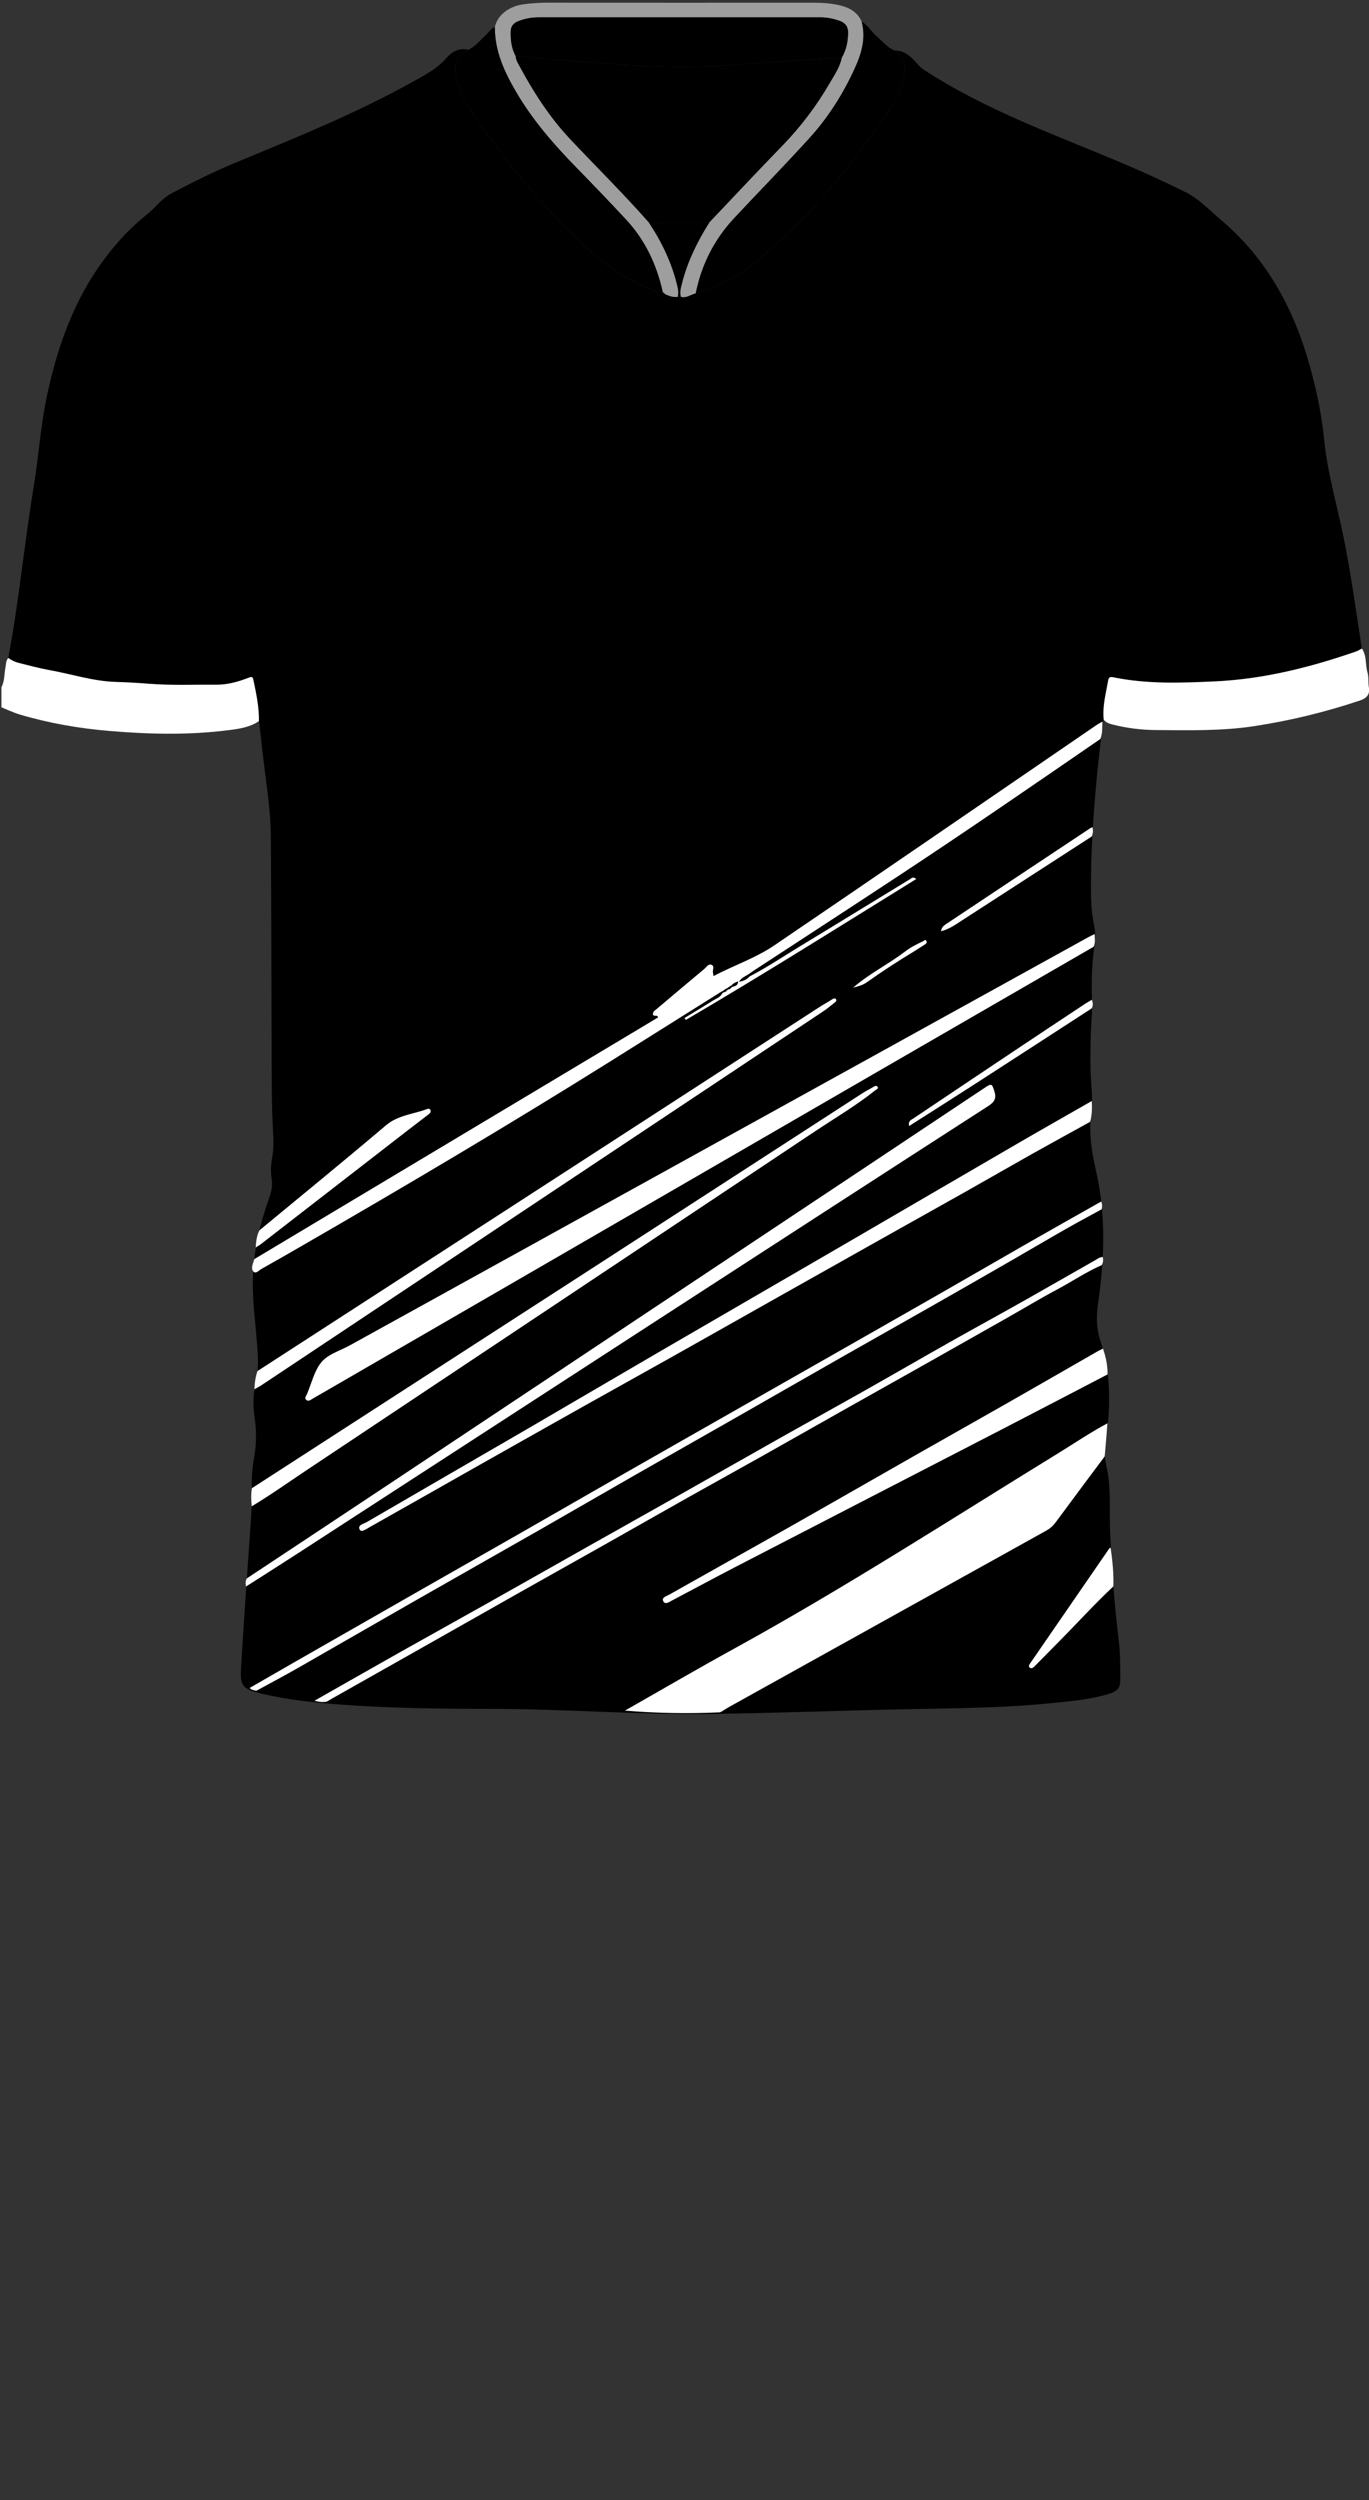 <!--?xml version="1.0" encoding="utf-8"?-->
<!-- Generator: Adobe Illustrator 25.0.1, SVG Export Plug-In . SVG Version: 6.00 Build 0)  -->
<svg version="1.1" id="Camada_1" xmlns="http://www.w3.org/2000/svg" xmlns:xlink="http://www.w3.org/1999/xlink" x="0px" y="0px" viewBox="0 0 229 418" enable-background="new 0 0 229 418" xml:space="preserve">
<rect x="0" y="0" width="229" height="418" fill="#333333" stroke="none"/>
<g onclick="select(this)" class="" id="estampa-primaria" fill="#000000">
	<path d="M43.315,120.566c0.028-2.372-0.459-4.672-0.952-6.973
		c-0.116-0.542-0.39-0.431-0.777-0.281c-1.756,0.682-3.545,1.186-5.463,1.168
		c-3.701-0.035-7.404,0.133-11.103-0.154c-1.87-0.145-3.744-0.262-5.618-0.313
		c-3.825-0.105-7.448-1.321-11.17-1.986c-1.726-0.308-3.425-0.777-5.129-1.2
		c-0.622-0.155-1.198-0.445-1.72-0.826c1.793-9.462,2.678-19.059,4.244-28.556
		c0.844-5.12,1.158-10.317,2.255-15.406c1.768-8.205,4.523-15.979,9.614-22.777
		c2.046-2.732,4.34-5.24,7.021-7.35c1.427-1.124,2.477-2.675,4.111-3.544
		c3.603-1.916,7.258-3.725,11.031-5.283c9.945-4.107,19.921-8.144,29.346-13.389
		c2.01-1.119,4.05-2.145,5.623-3.953c0.887-1.02,2.122-1.837,3.693-1.42
		c-2.011,1.18-2.44,2.206-2.02,4.453c0.428,2.289,1.494,4.265,2.772,6.166
		c5.55,8.251,11.908,15.805,19.189,22.597c3.079,2.872,6.463,5.182,10.378,6.711
		c0.73,0.285,1.405,0.767,2.248,0.693l-0.02-0.018
		c-0.006,0.243,0.173,0.216,0.328,0.224c0.693,0.332,1.4,0.599,2.191,0.479
		c0.168-0.001,0.335-0.001,0.503-0.002c0.937,0.269,1.658-0.397,2.491-0.576
		c0.898-0.331,1.796-0.664,2.695-0.993c5.259-1.924,9.168-5.688,13.116-9.452
		c5.994-5.714,11.023-12.214,15.761-18.954c1.487-2.115,2.772-4.378,3.299-6.987
		c0.372-1.846-0.081-3.155-1.637-4.223c1.69-0.008,2.788,1.032,3.8,2.185
		c0.341,0.388,0.667,0.739,1.116,1.033c10.015,6.549,21.213,10.597,32.155,15.175
		c3.965,1.659,7.881,3.435,11.717,5.339c2.157,1.071,3.91,2.979,5.797,4.566
		c7.744,6.514,12.282,14.984,14.937,24.591c1.098,3.972,1.945,8.002,2.351,12.099
		c0.55,5.555,2.13,10.891,3.243,16.327c1.267,6.183,2.101,12.438,3.068,18.67
		c-0.315,0.167-0.614,0.378-0.946,0.494c-7.649,2.649-15.485,4.625-23.57,5
		c-5.674,0.264-11.418,0.482-17.066-0.685c-0.555-0.115-0.76,0.01-0.861,0.592
		c-0.376,2.157-0.972,4.285-0.728,6.51c-0.44,0.808-0.294,1.71-0.395,2.569
		c-0.99,8.378-1.72,16.775-1.746,25.22c-0.007,2.2,0.068,4.385,0.524,6.555
		c0.401,1.909-0.042,3.825-0.205,5.729c-0.181,2.116-0.247,4.229-0.148,6.347
		c0.101,2.162-0.149,4.311-0.201,6.465c-0.069,2.833-0.122,5.673,0.128,8.508
		c0.148,1.673,0.089,3.351-0.1,5.027c-0.349,3.102,0.198,6.118,0.882,9.133
		c1.645,7.24,1.377,14.523,0.338,21.81c-0.305,2.143-0.371,4.208,0.331,6.356
		c1.774,5.426,1.812,11.006,0.938,16.604c-0.231,1.482-0.244,2.925,0.094,4.392
		c0.873,3.782,0.447,7.641,0.641,11.463c0.302,5.943,0.689,11.882,1.438,17.793
		c0.254,2.008,0.219,4.057,0.255,6.088c0.033,1.824-0.332,2.325-2.082,2.85
		c-3.006,0.902-6.124,1.157-9.225,1.477c-7.687,0.793-15.405,0.865-23.123,1.01
		c-11.235,0.211-22.466,0.652-33.702,0.813
		c-12.478,0.179-24.936-0.847-37.416-0.848
		c-8.398-0.001-16.797-0.1-25.178-0.736c-4.149-0.315-8.285-0.752-12.353-1.672
		c-0.195-0.044-0.391-0.083-0.585-0.133c-3.245-0.839-3.601-1.189-3.404-4.517
		c0.461-7.768,1.009-15.531,1.554-23.294c0.143-2.035,0.277-4.068,0.229-6.108
		c-0.043-1.804,0.034-3.598,0.36-5.374c0.415-2.259,0.456-4.51,0.125-6.792
		c-0.265-1.823-0.32-3.694,0.123-5.489c0.677-2.742,0.402-5.465,0.161-8.211
		c-0.306-3.501-0.732-6.997-0.558-10.527c0.211-4.27,1.214-8.372,2.638-12.376
		c0.383-1.076,0.663-2.099,0.485-3.254c-0.189-1.227-0.153-2.472,0.079-3.701
		c0.307-1.626,0.191-3.248,0.11-4.892c-0.163-3.305-0.182-6.62-0.195-9.93
		c-0.054-12.939-0.043-25.879-0.14-38.818c-0.039-5.124-0.998-10.175-1.512-15.263
		C43.658,123.259,43.476,121.914,43.315,120.566z"></path>
	<path d="M118.646,37.201c-3.37,0.002-6.74,0.005-10.11,0.007
		c-4.226-4.796-8.777-9.285-13.158-13.935c-3.484-3.698-6.182-7.92-8.57-12.365
		c-0.261-0.486-0.541-0.98-0.562-1.559c3.06,0.273,6.117,0.577,9.18,0.813
		c8.353,0.643,16.703,1.424,25.099,0.83c6.766-0.478,13.533-0.93,20.3-1.394
		c-0.311,1.645-1.269,2.992-2.083,4.392c-2.197,3.777-4.815,7.233-7.869,10.376
		C126.755,28.604,122.718,32.919,118.646,37.201z"></path>
</g>
<g onclick="select(this)" class="" id="estampa-secundaria" fill="#ffffff">
	<path d="M184.792,243.487c-2.739,3.674-5.49,7.339-8.205,11.031
		c-0.441,0.6-0.955,1.043-1.594,1.398c-17.697,9.827-35.391,19.66-53.084,29.496
		c-0.413,0.229-0.803,0.499-1.203,0.75c-0-0,0.029-0.015,0.029-0.015
		c-0.107,0.046-0.215,0.092-0.322,0.137c-5.298,0.238-10.591,0.151-15.876-0.29
		c6.053-3.439,12.065-6.952,18.166-10.302
		c18.608-10.217,36.425-21.739,54.495-32.843c2.678-1.646,5.28-3.418,8.063-4.892
		C185.105,239.8,184.948,241.643,184.792,243.487z"></path>
	<path d="M182.937,158.287c-11.93,6.893-23.863,13.781-35.789,20.68
		c-31.597,18.277-63.191,36.56-94.786,54.84c-0.344,0.199-0.729,0.543-1.091,0.279
		c-0.431-0.314-0.042-0.725,0.103-1.069c0.742-1.763,1.187-3.767,2.336-5.209
		c1.127-1.415,3.147-1.96,4.785-2.866c41.176-22.757,82.358-45.502,123.54-68.248
		c0.348-0.192,0.713-0.352,1.07-0.527
		C183.128,156.881,183.253,157.601,182.937,158.287z"></path>
	<path d="M120.596,165.834c-6.275,3.939-12.544,7.888-18.826,11.816
		c-16.722,10.454-33.694,20.492-50.771,30.353
		c-2.419,1.397-4.84,2.791-7.277,4.158c-0.397,0.223-0.848,0.793-1.249,0.497
		c-0.45-0.332-0.316-0.995-0.127-1.527c0.062-0.203,0.127-0.412,0.192-0.62
		c16.626-9.945,33.251-19.892,49.877-29.838c5.485-3.281,10.97-6.563,16.455-9.845
		c0.407-0.244,0.812-0.491,1.208-0.73c-0.097-0.572-0.87,0.013-0.856-0.584
		c0.01-0.404,0.358-0.599,0.63-0.829c2.66-2.24,5.316-4.485,7.985-6.713
		c0.35-0.293,0.655-0.882,1.179-0.667c0.566,0.233,0.149,0.845,0.24,1.278
		c0.031,0.148,0.045,0.3,0.088,0.605c3.43-1.792,7.073-3.023,10.2-5.147
		c17.984-12.212,35.899-24.524,53.84-36.798c0.327-0.224,0.68-0.409,1.021-0.611
		c-0.037,0.977,0.029,1.966-0.329,2.907
		c-11.155,7.672-22.311,15.344-33.616,22.796
		c-8.103,5.341-16.244,10.624-24.367,15.934c-0.333,0.218-0.657,0.451-0.985,0.677
		c-0.549,0.322-1.147,0.583-1.484,1.195c0.696-0.106,1.305-0.363,1.774-0.9
		c2.91-1.496,5.617-3.333,8.41-5.024c6.165-3.732,12.3-7.513,18.457-11.257
		c0.218-0.133,0.482-0.474,0.994,0.006c-12.849,7.945-25.568,15.962-38.544,23.559
		c-0.069-0.11-0.139-0.221-0.208-0.331c1.579-0.962,3.167-1.909,4.731-2.894
		c0.558-0.351,1.255-0.546,1.566-1.221c0.093-0.069,0.187-0.139,0.28-0.208
		c0.198-0.005,0.375-0.046,0.455-0.257c0.092-0.065,0.184-0.129,0.276-0.194
		c0.197-0.018,0.38-0.06,0.467-0.269c0.083-0.056,0.166-0.113,0.249-0.169
		c0.434-0.117,0.909-0.188,0.949-0.916c-0.478,0.171-0.845,0.341-1.119,0.682
		c-0.102,0.056-0.205,0.113-0.307,0.169c-0.14,0.1-0.281,0.201-0.421,0.301
		c-0.103,0.053-0.206,0.107-0.31,0.16c-0.141,0.101-0.283,0.203-0.424,0.304
		C120.798,165.732,120.697,165.783,120.596,165.834z"></path>
	<path d="M41.301,263.881c8.135-5.39,16.277-10.769,24.404-16.171
		c26.545-17.642,53.085-35.292,79.626-52.94
		c6.484-4.312,12.964-8.63,19.445-12.945c1.091-0.726,1.167-0.625,1.554,0.606
		c0.378,1.201,0.036,1.806-1.015,2.483c-17.915,11.542-35.803,23.127-53.688,34.716
		c-20.627,13.365-41.243,26.746-61.868,40.114
		c-2.858,1.852-5.737,3.671-8.606,5.505
		C41.057,264.777,41.034,264.313,41.301,263.881z"></path>
	<path d="M182.363,187.548c-3.239,1.79-6.488,3.564-9.715,5.375
		c-3.563,2-7.101,4.046-10.661,6.052c-4.728,2.664-9.47,5.306-14.202,7.963
		c-5.717,3.21-11.431,6.424-17.144,9.641c-6.023,3.392-12.039,6.796-18.066,10.181
		c-4.872,2.736-9.761,5.442-14.634,8.177c-5.914,3.319-11.822,6.648-17.727,9.984
		c-6.122,3.459-12.233,6.94-18.362,10.386c-0.521,0.293-1.39,0.966-1.676,0.435
		c-0.423-0.785,0.677-0.977,1.198-1.281c9.088-5.289,18.197-10.541,27.288-15.824
		c7.092-4.121,14.158-8.288,21.249-12.411c10.621-6.176,21.258-12.327,31.881-18.5
		c9.453-5.493,18.891-11.01,28.347-16.498c4.148-2.408,8.324-4.77,12.487-7.153
		C182.692,185.245,182.667,186.407,182.363,187.548z"></path>
	<path d="M42.14,248.808c19.162-12.379,38.328-24.752,57.485-37.138
		c14.854-9.605,29.696-19.228,44.547-28.837c0.595-0.385,1.23-0.708,1.845-1.063
		c0.274-0.158,0.62-0.399,0.809-0.017c0.141,0.284-0.252,0.403-0.466,0.574
		c-3.224,2.563-6.773,4.648-10.189,6.926
		c-28.262,18.847-56.543,37.665-84.816,56.496
		c-3.072,2.046-6.081,4.188-9.247,6.09
		C42.013,250.826,41.968,249.816,42.14,248.808z"></path>
	<path d="M185.272,229.784c-5.496,2.859-10.985,5.731-16.49,8.574
		c-15.279,7.892-30.569,15.766-45.845,23.663
		c-3.51,1.815-6.982,3.702-10.481,5.538c-0.466,0.245-1.145,0.775-1.482,0.192
		c-0.392-0.677,0.503-0.88,0.931-1.122c6.661-3.763,13.348-7.477,20.007-11.245
		c7.143-4.042,14.259-8.132,21.392-12.19c5.14-2.924,10.296-5.82,15.434-8.748
		c4.913-2.8,9.812-5.626,14.718-8.437c0.339-0.194,0.695-0.359,1.044-0.538
		C184.987,226.868,185.278,228.299,185.272,229.784z"></path>
	<path d="M43.068,229.225c13.518-8.744,27.038-17.484,40.552-26.234
		c17.872-11.571,35.739-23.151,53.61-34.722c0.617-0.399,1.276-0.732,1.887-1.14
		c0.264-0.176,0.557-0.324,0.729-0.063c0.192,0.291-0.157,0.497-0.362,0.662
		c-0.584,0.469-1.165,0.948-1.788,1.362
		c-31.329,20.848-62.663,41.69-93.998,62.529
		c-0.363,0.242-0.756,0.44-1.135,0.659
		C42.576,231.235,42.738,230.216,43.068,229.225z"></path>
	<path d="M184.295,202.17c-1.989,1.091-3.993,2.155-5.963,3.279
		c-3.101,1.767-6.174,3.583-9.268,5.362c-4.279,2.46-8.562,4.916-12.852,7.356
		c-5.304,3.016-10.623,6.005-15.926,9.023c-5.962,3.394-11.911,6.812-17.87,10.21
		c-5.398,3.078-10.809,6.133-16.203,9.217c-5.36,3.064-10.699,6.164-16.06,9.224
		c-6.98,3.985-13.979,7.935-20.959,11.921c-6.464,3.692-12.906,7.422-19.371,11.111
		c-2.29,1.306-4.623,2.538-6.936,3.803c-0.414-0.069-0.826-0.143-1.138-0.462
		c2.588-1.49,5.172-2.985,7.763-4.468c7.151-4.091,14.303-8.178,21.458-12.262
		c5.401-3.083,10.811-6.15,16.209-9.237c5.871-3.356,11.729-6.734,17.6-10.09
		c5.221-2.985,10.451-5.955,15.677-8.93c6.502-3.701,13.006-7.398,19.507-11.1
		c6.062-3.452,12.125-6.9,18.179-10.365c4.801-2.747,9.583-5.528,14.386-8.272
		c3.882-2.218,7.781-4.405,11.672-6.607
		C184.391,201.3,184.372,201.733,184.295,202.17z"></path>
	<path d="M52.604,284.345c4.822-2.737,9.638-5.486,14.469-8.207
		c4.67-2.63,9.361-5.221,14.033-7.848c5.837-3.282,11.661-6.586,17.495-9.874
		c4.807-2.71,9.624-5.404,14.429-8.117c5.929-3.348,11.844-6.72,17.776-10.063
		c4.663-2.628,9.351-5.211,14.012-7.843c4.729-2.67,9.428-5.391,14.158-8.059
		c4.102-2.314,8.238-4.568,12.341-6.879c3.965-2.234,7.904-4.513,11.865-6.753
		c0.397-0.224,0.774-0.539,1.272-0.547c0.128,0.474,0.084,0.928-0.161,1.358
		c-2.595,1.131-4.936,2.729-7.427,4.054c-2.874,1.529-5.664,3.216-8.498,4.822
		c-4.781,2.709-9.565,5.411-14.353,8.109c-4.011,2.26-8.032,4.504-12.044,6.764
		c-4.794,2.701-9.577,5.422-14.374,8.118c-4.115,2.312-8.251,4.587-12.365,6.9
		c-4.562,2.564-9.106,5.159-13.665,7.729c-4.807,2.71-9.626,5.399-14.432,8.111
		c-5.796,3.27-11.582,6.555-17.375,9.83c-4.725,2.671-9.453,5.335-14.178,8.004
		c-0.305,0.172-0.606,0.353-0.909,0.53
		C53.971,284.633,53.285,284.531,52.604,284.345z"></path>
	<path d="M43.404,205.692c7.053-5.833,14.152-11.612,21.132-17.532
		c2.061-1.748,4.606-1.864,6.921-2.748c0.21-0.08,0.49-0.08,0.569,0.248
		c0.083,0.341-0.163,0.513-0.381,0.682c-1.107,0.855-2.224,1.697-3.33,2.553
		c-8.215,6.362-16.428,12.727-24.645,19.087c-0.282,0.218-0.599,0.393-0.899,0.588
		C42.844,207.581,42.919,206.591,43.404,205.692z"></path>
	<path d="M186.241,265.223c-3.147,2.948-6.04,6.145-9.075,9.203
		c-1.349,1.36-2.687,2.731-4.035,4.092c-0.252,0.254-0.584,0.574-0.906,0.268
		c-0.257-0.243,0.027-0.594,0.204-0.851c4.357-6.332,8.718-12.661,13.083-18.989
		c0.063-0.091,0.178-0.147,0.268-0.22
		C186.078,260.881,186.312,263.042,186.241,265.223z"></path>
	<path d="M182.638,168.573c-6.465,4.188-12.924,8.385-19.397,12.56
		c-3.675,2.371-7.373,4.707-11.165,7.125c-0.211-0.879,0.386-1.047,0.768-1.304
		c5.763-3.87,11.531-7.732,17.305-11.586c3.786-2.527,7.582-5.04,11.378-7.554
		c0.363-0.24,0.749-0.445,1.125-0.666
		C182.806,167.625,182.877,168.1,182.638,168.573z"></path>
	<path d="M182.633,139.842c-7.165,4.632-14.328,9.265-21.495,13.895
		c-1.146,0.74-2.245,1.575-3.722,1.959c0.072-0.741,0.57-1.023,0.989-1.302
		c7.997-5.328,16.004-10.642,24.01-15.956c0.097-0.064,0.222-0.084,0.335-0.126
		C182.874,138.834,182.839,139.345,182.633,139.842z"></path>
	<path d="M142.708,165.124c2.686-2.344,5.86-3.884,8.638-6.004
		c0.943-0.72,1.98-1.26,3.053-1.743c0.181-0.082,0.395-0.406,0.575-0.041
		c0.122,0.247-0.05,0.435-0.28,0.577c-0.643,0.398-1.266,0.829-1.913,1.22
		c-2.66,1.607-5.261,3.305-7.797,5.101
		C144.291,164.725,143.492,164.913,142.708,165.124z"></path>
</g>
<g onclick="select(this)" class="" id="gola-secundaria" fill="#9e9e9e">
	<path d="M116.382,49.048c-0.833,0.179-1.554,0.845-2.492,0.576
		c-0.243-0.81,0.013-1.577,0.21-2.347c0.925-3.624,2.563-6.929,4.546-10.077
		c4.072-4.282,8.109-8.597,12.226-12.834c3.054-3.143,5.672-6.599,7.869-10.376
		c0.814-1.4,1.772-2.747,2.083-4.392c0.753-1.269,1.01-2.664,1.039-4.116
		c0.02-1.01-0.472-1.659-1.406-1.992c-1.061-0.379-2.16-0.591-3.283-0.592
		c-15.669-0.008-31.339-0.009-47.008-0c-1.202,0.001-2.383,0.208-3.508,0.661
		c-0.733,0.295-1.196,0.819-1.221,1.62c-0.046,1.446,0.101,2.865,0.809,4.17
		c0.021,0.579,0.301,1.072,0.562,1.558c2.388,4.445,5.085,8.667,8.57,12.365
		c4.381,4.65,8.933,9.139,13.158,13.935c2.226,3.309,3.899,6.864,4.809,10.763
		c0.131,0.561,0.17,1.099,0.044,1.655c-0.792,0.12-1.498-0.147-2.191-0.479
		c-0.064-0.14-0.151-0.247-0.327-0.224c0,0,0.02,0.018,0.02,0.018
		c-1.015-4.61-2.944-8.77-6.184-12.246c-2.697-2.893-5.433-5.752-8.2-8.578
		c-3.84-3.923-7.427-8.031-10.209-12.801c-1.953-3.35-3.538-6.79-3.522-10.77
		c0.389-1.964,2.314-3.5,4.815-3.829c1.308-0.172,2.619-0.269,3.943-0.268
		c14.756,0.011,29.512,0.01,44.267,0.004c1.684-0.001,3.361,0.077,4.991,0.518
		c1.478,0.4,2.7,1.173,3.345,2.648c0.768,2.847-0.076,5.481-1.237,7.996
		c-1.933,4.187-4.4,8.075-7.505,11.487c-4.11,4.516-8.382,8.885-12.556,13.343
		C119.488,40.024,117.346,44.239,116.382,49.048z"></path>
</g>
<g onclick="select(this)" class="" id="detalhe-punho" fill="#ffffff">
	<path d="M43.315,120.566c-1.436,0.972-3.104,1.25-4.756,1.468
		c-6.725,0.888-13.472,0.742-20.207,0.177c-5.093-0.427-10.122-1.291-15.037-2.75
		C2.25,119.145,1.261,118.666,0.24,118.252c0-1.119,0-2.239,0-3.358
		c0.549-1.014,0.45-2.161,0.666-3.244c0.113-0.565,0.061-1.175,0.478-1.651
		c0.522,0.382,1.098,0.672,1.72,0.826c1.704,0.423,3.403,0.892,5.129,1.2
		c3.722,0.665,7.345,1.881,11.17,1.986c1.874,0.052,3.749,0.169,5.618,0.313
		c3.699,0.286,7.402,0.119,11.103,0.154c1.918,0.018,3.708-0.486,5.463-1.168
		c0.387-0.15,0.661-0.261,0.777,0.281
		C42.856,115.894,43.344,118.194,43.315,120.566z"></path>
	<path d="M184.63,120.334c-0.243-2.225,0.352-4.353,0.728-6.51
		c0.101-0.582,0.306-0.707,0.861-0.592c5.647,1.167,11.392,0.948,17.066,0.685
		c8.084-0.375,15.921-2.351,23.57-5c0.333-0.115,0.632-0.327,0.946-0.494
		c0.847,1.199,0.556,2.671,0.943,3.988c0.23,0.785,0.09,1.671,0.231,2.492
		c0.225,1.304-0.45,1.866-1.558,2.236c-5.754,1.92-11.612,3.348-17.621,4.263
		c-5.454,0.83-10.916,0.691-16.385,0.655c-2.474-0.016-4.935-0.32-7.345-0.934
		C185.521,120.984,185,120.796,184.63,120.334z"></path>
</g>
<g onclick="select(this)" class="" id="gola-terciaria" fill="#000000">
	<path d="M113.388,49.625c0.127-0.555,0.087-1.094-0.044-1.655
		c-0.91-3.899-2.583-7.453-4.809-10.763c3.37-0.002,6.74-0.005,10.11-0.007
		c-1.983,3.148-3.62,6.452-4.546,10.077c-0.196,0.769-0.453,1.537-0.21,2.347
		C113.723,49.624,113.556,49.625,113.388,49.625z"></path>
</g>
<path d="M110.869,48.923c0.176-0.024,0.263,0.084,0.327,0.224
	C111.042,49.139,110.863,49.166,110.869,48.923z"></path>
<g onclick="select(this)" class="" id="gola-primaria" fill="#000000">
	<path d="M116.382,49.048c0.964-4.809,3.106-9.024,6.456-12.603
		c4.174-4.459,8.446-8.827,12.556-13.343c3.105-3.412,5.572-7.3,7.505-11.487
		c1.161-2.515,2.005-5.149,1.237-7.996c1.022,0.58,1.58,1.633,2.439,2.382
		c0.98,0.855,1.8,1.908,3.042,2.437c1.555,1.068,2.009,2.377,1.637,4.223
		c-0.527,2.61-1.811,4.872-3.299,6.987c-4.738,6.74-9.767,13.24-15.761,18.954
		c-3.948,3.764-7.857,7.528-13.116,9.452
		C118.178,48.383,117.28,48.717,116.382,49.048z"></path>
	<path d="M82.774,4.545c-0.017,3.979,1.568,7.42,3.522,10.77
		c2.782,4.771,6.369,8.879,10.209,12.801c2.767,2.827,5.503,5.685,8.2,8.578
		c3.24,3.476,5.169,7.636,6.184,12.246c-0.843,0.074-1.519-0.408-2.248-0.693
		c-3.916-1.53-7.3-3.839-10.378-6.711c-7.281-6.792-13.639-14.346-19.189-22.597
		c-1.279-1.901-2.345-3.877-2.772-6.166c-0.42-2.247,0.009-3.273,2.02-4.453
		c1.225-0.543,2.006-1.615,2.966-2.476C81.776,5.405,82.09,4.761,82.774,4.545z"></path>
	<path d="M140.824,9.599c-6.767,0.464-13.534,0.916-20.3,1.394
		c-8.396,0.593-16.745-0.187-25.099-0.83c-3.063-0.236-6.12-0.54-9.18-0.813
		c-0.708-1.305-0.855-2.724-0.809-4.17c0.025-0.801,0.488-1.324,1.221-1.62
		c1.125-0.453,2.306-0.661,3.508-0.661c15.669-0.009,31.339-0.008,47.008,0
		c1.123,0.001,2.222,0.213,3.283,0.592c0.934,0.333,1.426,0.982,1.406,1.992
		C141.834,6.935,141.577,8.329,140.824,9.599z"></path>
</g>
</svg>
